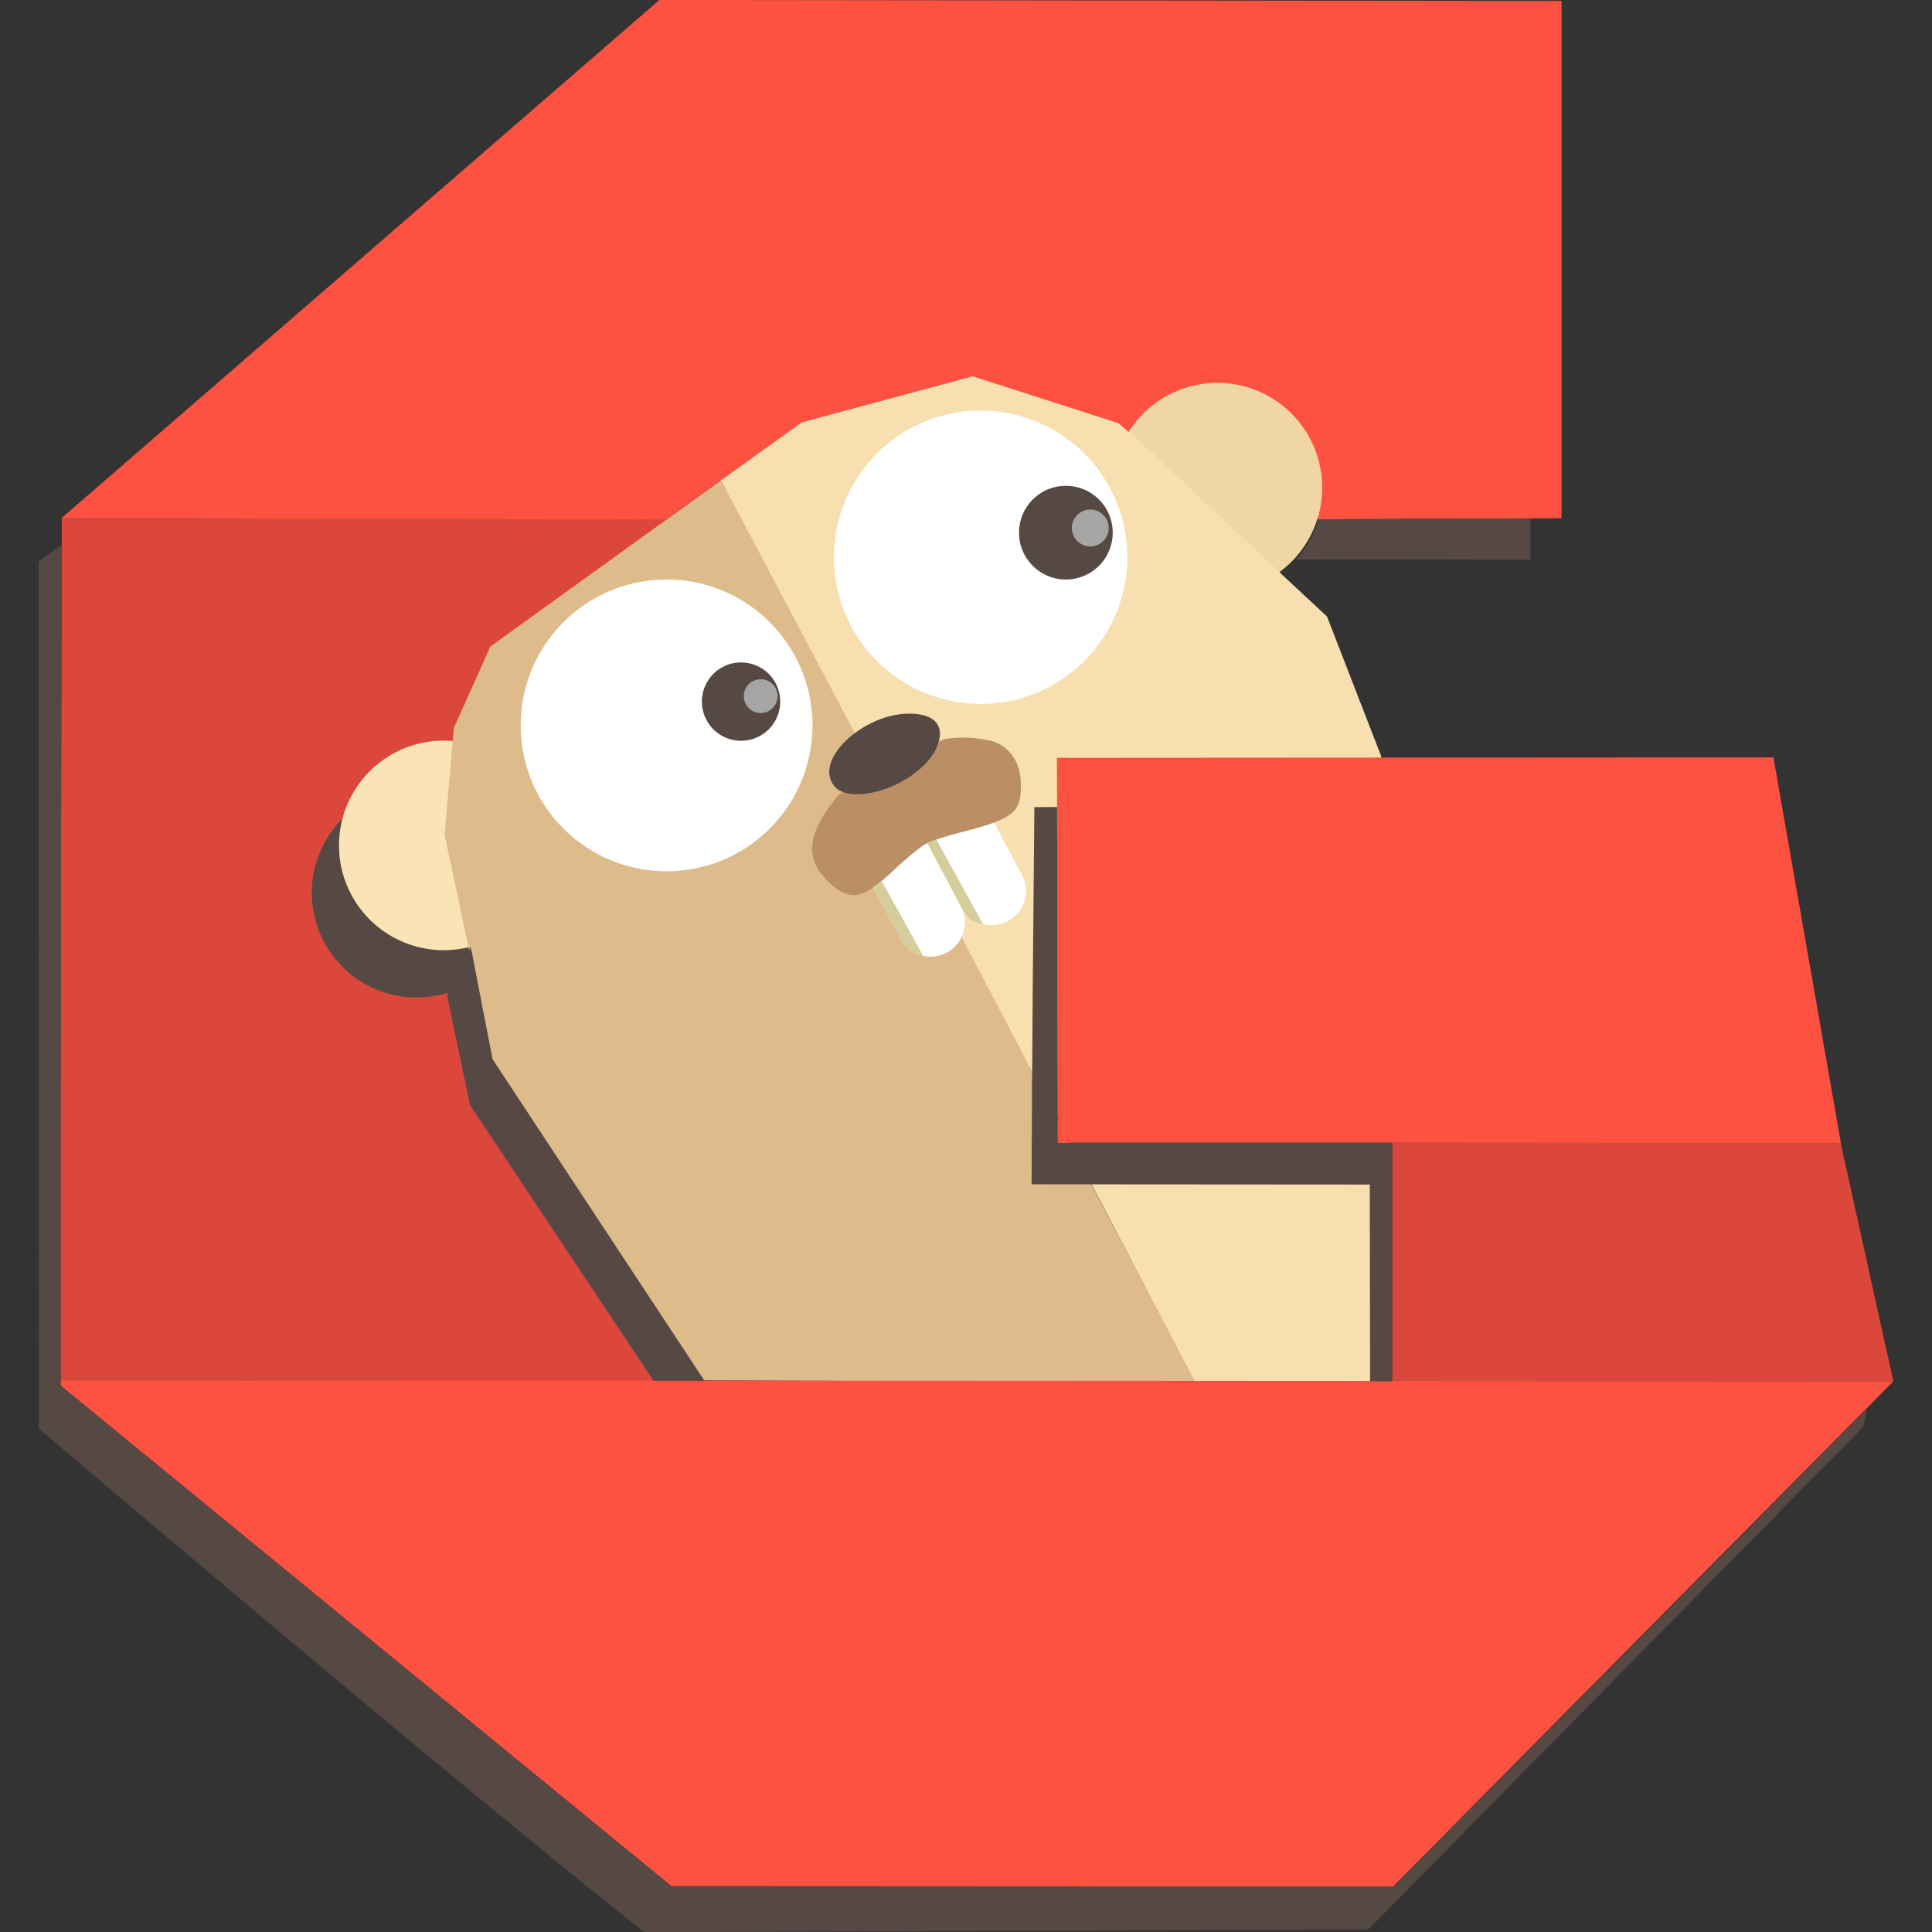 <?xml version="1.0" encoding="UTF-8" standalone="no"?>
<!-- Created with Inkscape (http://www.inkscape.org/) -->

<svg
   xmlns:dc="http://purl.org/dc/elements/1.1/"
   xmlns:cc="http://creativecommons.org/ns#"
   xmlns:rdf="http://www.w3.org/1999/02/22-rdf-syntax-ns#"
   xmlns:svg="http://www.w3.org/2000/svg"
   xmlns="http://www.w3.org/2000/svg"
   xmlns:sodipodi="http://sodipodi.sourceforge.net/DTD/sodipodi-0.dtd"
   xmlns:inkscape="http://www.inkscape.org/namespaces/inkscape"
   id="svg3072"
   version="1.1"
   inkscape:version="0.48.4 r9939"
   width="275.007"
   height="275.038"
   sodipodi:docname="logo_gogs.svg">
  <rect width="100%" height="100%" fill="#333333" stroke="none"/>
  <defs
     id="defs3076" />
  <sodipodi:namedview
     pagecolor="#ffffff"
     bordercolor="#666666"
     borderopacity="1"
     objecttolerance="10"
     gridtolerance="10"
     guidetolerance="10"
     inkscape:pageopacity="0"
     inkscape:pageshadow="2"
     inkscape:window-width="1600"
     inkscape:window-height="845"
     id="namedview3074"
     showgrid="false"
     inkscape:zoom="1.9229872"
     inkscape:cx="198.05001"
     inkscape:cy="115.12687"
     inkscape:window-x="0"
     inkscape:window-y="30"
     inkscape:window-maximized="1"
     inkscape:current-layer="svg3072"
     fit-margin-top="0"
     fit-margin-left="5.5"
     fit-margin-right="5.5"
     fit-margin-bottom="0" />
  <path
     inkscape:connector-curvature="0"
     id="path3134"
     d="M 8.512,196.494 8.797,73.723 94.984,73.95 93.005,196.616 z m 189.651,-33.83 63.807,-0.145 7.536,34.102 -71.343,0 z"
     style="fill:#db483b"
     sodipodi:nodetypes="cccccccccc" />
  <path
     sodipodi:type="arc"
     style="fill:#564843;fill-opacity:1;stroke:none"
     id="path3172-5"
     sodipodi:cx="306.44067"
     sodipodi:cy="435.52542"
     sodipodi:rx="52.338982"
     sodipodi:ry="52.338982"
     d="m 358.78,435.525 a 52.339,52.339 0 1 1 -104.678,0 52.339,52.339 0 1 1 104.678,0 z"
     transform="matrix(0.285,0,0,0.285,-28.034,2.947)" />
  <path
     sodipodi:type="arc"
     style="fill:#fae3b4;fill-opacity:1;stroke:none"
     id="path3172"
     sodipodi:cx="306.44067"
     sodipodi:cy="435.52542"
     sodipodi:rx="52.338982"
     sodipodi:ry="52.338982"
     d="m 358.78,435.525 a 52.339,52.339 0 1 1 -104.678,0 52.339,52.339 0 1 1 104.678,0 z"
     transform="matrix(0.285,0,0,0.285,-24.165,-3.786)" />
  <path
     inkscape:connector-curvature="0"
     id="path3144"
     d="m 155.186,168.205 c 0,0 23.64,-8.079 40.098,0.311 l -0.219,28.103 -25.078,-0.014 z m -6.479,-9.223 -11.839,-25.475 C 128.994,112.687 132.541,119.966 121.39,103.972 114.247,90.811 102.579,68.329 102.579,68.329 l 11.46,-8.238 24.302,-6.63 20.855,6.673 29.693,27.617 7.735,19.947 c -10.002,52.856 -47.917,51.283 -47.917,51.283 z"
     style="fill:#f7dfb0"
     sodipodi:nodetypes="ccccccccccccccc" />
  <path
     inkscape:connector-curvature="0"
     id="path3142"
     d="m 70.087,150.741 -6.798,-31.884 1.324,-15.263 5.192,-11.561 32.823,-23.667 18.994,35.879 c 0,0 24.76,47.366 48.555,92.562 l -70.099,-0.328 z m 86.084,19.051 c -120.431,79.043 -60.215,39.521 0,0 z"
     style="fill:#debb8b"
     sodipodi:nodetypes="ccccccccccc" />
  <path
     style="fill:#ffffff;fill-opacity:1;stroke:#ffffff;stroke-width:9.731;stroke-linecap:round;stroke-linejoin:miter;stroke-miterlimit:4;stroke-opacity:1;stroke-dasharray:none"
     d="m 132.468,131.304 -7.332,-13.79"
     id="path4623"
     inkscape:connector-curvature="0"
     sodipodi:nodetypes="cc" />
  <path
     style="fill:#ffffff;fill-opacity:1;stroke:#ffffff;stroke-width:9.731;stroke-linecap:round;stroke-linejoin:miter;stroke-miterlimit:4;stroke-opacity:1;stroke-dasharray:none"
     d="m 141.169,126.817 -7.333,-13.79"
     id="path4623-7"
     inkscape:connector-curvature="0"
     sodipodi:nodetypes="cc" />
  <path
     inkscape:connector-curvature="0"
     id="path3136"
     d="m 8.26,196.925 -0.335,-0.449 261.582,0.146 -71.211,71.913 -102.723,-0.051 z m 142.19,-89.054 101.983,-0.064 9.6,54.856 -111.472,0 z M 8.787,73.727 c 0,0 54.741,-47.433 85.074,-73.727 42.805,0.048 85.611,0.095 128.417,0.143 l 0,36.813 0,36.813 -34.583,0.147 -26.934,-12.361 -1.55,-1.31 -20.746,-6.679 -24.344,6.558 -19.298,13.854 z"
     style="fill:#fd5242"
     sodipodi:nodetypes="ccccccccccccccccccccccc" />
  <path
     sodipodi:type="arc"
     style="fill:#f0d6a5;fill-opacity:1;stroke:none"
     id="path3172-54"
     sodipodi:cx="306.44067"
     sodipodi:cy="435.52542"
     sodipodi:rx="52.338982"
     sodipodi:ry="52.338982"
     d="m 358.78,435.525 a 52.339,52.339 0 1 1 -104.678,0 52.339,52.339 0 1 1 104.678,0 z"
     transform="matrix(0.285,0,0,0.285,85.951,-54.709)" />
  <path
     style="fill:#ba8f65;fill-opacity:1"
     d="m 119.726,126.907 c -1.277,-0.661 -2.941,-2.386 -3.584,-3.715 -1.153,-2.382 -0.477,-5.152 2.107,-8.628 1.147,-1.543 1.626,-1.988 1.931,-1.794 2.916,-0.099 12.509,-4.886 13.175,-6.553 0.266,-0.763 0.488,-0.914 1.591,-1.079 2.446,-0.367 5.88,-0.009 7.265,0.754 2.242,1.238 3.299,3.553 3.093,6.779 -0.197,3.104 -1.598,4.055 -8.57,5.815 -1.911,0.482 -4.083,1.185 -4.825,1.561 -0.743,0.376 -2.747,1.997 -4.454,3.603 -3.966,3.729 -5.538,4.392 -7.729,3.258 z"
     id="path3043"
     inkscape:connector-curvature="0"
     sodipodi:nodetypes="sssccsssssss" />
  <rect
     style="fill:#f7dfb0;fill-opacity:1;stroke:none"
     id="rect4540"
     width="29.408"
     height="27.086"
     x="159.515"
     y="-64.986"
     transform="matrix(0.73,0.683,-0.683,0.73,0,0)" />
  <path
     style="fill:#564843;fill-opacity:1"
     d="m 120.178,112.802 c -1.287,-0.369 -2.136,-1.529 -2.136,-2.915 0,-3.625 5.588,-7.957 10.681,-8.281 4.32,-0.275 6.103,1.732 4.484,5.047 -1.98,4.054 -8.918,7.328 -13.029,6.149 z"
     id="path3033"
     inkscape:connector-curvature="0"
     sodipodi:nodetypes="sssss" />
  <path
     inkscape:connector-curvature="0"
     id="path3132"
     d="M 91.7,275.038 C 62.09,251.541 5.539,203.36 5.539,203.36 c 0,0 -0.013,-82.273 -0.039,-123.41 1.086,-0.843 2.344,-1.693 3.313,-2.387 -0.183,39.908 -0.153,79.816 -0.148,119.724 30.163,24.684 56.437,46.257 86.893,71.25 l 51.381,-0.004 51.381,-0.004 c 23.169,-23.227 48,-48.291 67.44,-68.032 l -0.521,2.589 -70.485,71.577 z m 1.328,-78.506 -26.118,-39.23 -3.279,-15.603 3.376,-6.956 3.108,16.052 30.159,45.742 z m 101.952,-27.921 -48.141,-0.034 c 0.057,-18.657 0.223,-34.548 0.398,-53.688 l 3.232,-0.013 0.107,47.79 c 0,0 31.724,0 47.587,0 0,11.32 0,22.639 0,33.959 -1.046,0 -2.093,0 -3.139,0 z m 22.875,-94.809 0,5.862 c 0,0 -22.448,-0.07 -33.379,-0.019 1.507,-1.591 2.616,-3.671 3.223,-5.707 10.034,-0.096 20.109,-0.1 30.156,-0.137 z"
     style="fill:#564843"
     sodipodi:nodetypes="ccccccccccccccccccccccccccccccccc" />
  <path
     sodipodi:type="arc"
     style="fill:#ffffff;fill-opacity:1;stroke:none"
     id="path3960"
     sodipodi:cx="417.26492"
     sodipodi:cy="378.92685"
     sodipodi:rx="72.86795"
     sodipodi:ry="72.86795"
     d="m 490.133,378.927 a 72.868,72.868 0 1 1 -145.736,0 72.868,72.868 0 1 1 145.736,0 z"
     transform="matrix(0.285,0,0,0.285,-24.037,-4.739)" />
  <path
     sodipodi:type="arc"
     style="fill:#564843;fill-opacity:1;stroke:none"
     id="path3962"
     sodipodi:cx="455.99997"
     sodipodi:cy="363.96976"
     sodipodi:rx="19.559292"
     sodipodi:ry="19.559292"
     d="m 475.559,363.97 a 19.559,19.559 0 1 1 -39.119,0 19.559,19.559 0 1 1 39.119,0 z"
     transform="matrix(0.285,0,0,0.285,-24.475,-3.863)" />
  <path
     sodipodi:type="arc"
     style="fill:#a5a5a4;fill-opacity:1;stroke:none"
     id="path3964"
     sodipodi:cx="466.35489"
     sodipodi:cy="362.05219"
     sodipodi:rx="8.4373417"
     sodipodi:ry="8.4373417"
     d="m 474.792,362.052 a 8.437,8.437 0 1 1 -16.875,0 8.437,8.437 0 1 1 16.875,0 z"
     transform="matrix(0.285,0,0,0.285,-24.629,-4.096)" />
  <path
     sodipodi:type="arc"
     style="fill:#ffffff;fill-opacity:1;stroke:none"
     id="path3975"
     sodipodi:cx="573.35571"
     sodipodi:cy="293.40289"
     sodipodi:rx="73.251472"
     sodipodi:ry="73.251472"
     d="m 646.607,293.403 a 73.251,73.251 0 1 1 -146.503,0 73.251,73.251 0 1 1 146.503,0 z"
     transform="matrix(0.285,0,0,0.285,-23.818,-4.301)" />
  <path
     sodipodi:type="arc"
     style="fill:#564843;fill-opacity:1;stroke:none"
     id="path3977"
     sodipodi:cx="619.37762"
     sodipodi:cy="280.36337"
     sodipodi:rx="23.394447"
     sodipodi:ry="23.394447"
     d="m 642.772,280.363 a 23.394,23.394 0 1 1 -46.789,0 23.394,23.394 0 1 1 46.789,0 z"
     transform="matrix(0.285,0,0,0.285,-24.803,-4.082)" />
  <path
     sodipodi:type="arc"
     style="fill:#a5a5a4;fill-opacity:1;stroke:none"
     id="path3964-0"
     sodipodi:cx="466.35489"
     sodipodi:cy="362.05219"
     sodipodi:rx="8.4373417"
     sodipodi:ry="8.4373417"
     d="m 474.792,362.052 a 8.437,8.437 0 1 1 -16.875,0 8.437,8.437 0 1 1 16.875,0 z"
     transform="matrix(0.311,0,0,0.311,10.159,-37.443)" />
  <path
     style="fill:#d5ce9c;fill-opacity:1;stroke:none"
     d="m 133.275,119.484 6.655,12.051 c -1.094,-0.187 -1.935,-0.354 -3.029,-2.283 l -4.898,-9.248 z"
     id="path4643"
     inkscape:connector-curvature="0"
     sodipodi:nodetypes="ccccc" />
  <path
     style="fill:#d5ce9c;fill-opacity:1;stroke:none"
     d="m 125.497,125.381 5.912,10.688 c -1.095,-0.188 -2.144,-0.449 -3.239,-2.377 l -3.865,-7.402 z"
     id="path4643-6"
     inkscape:connector-curvature="0"
     sodipodi:nodetypes="ccccc" />
</svg>
